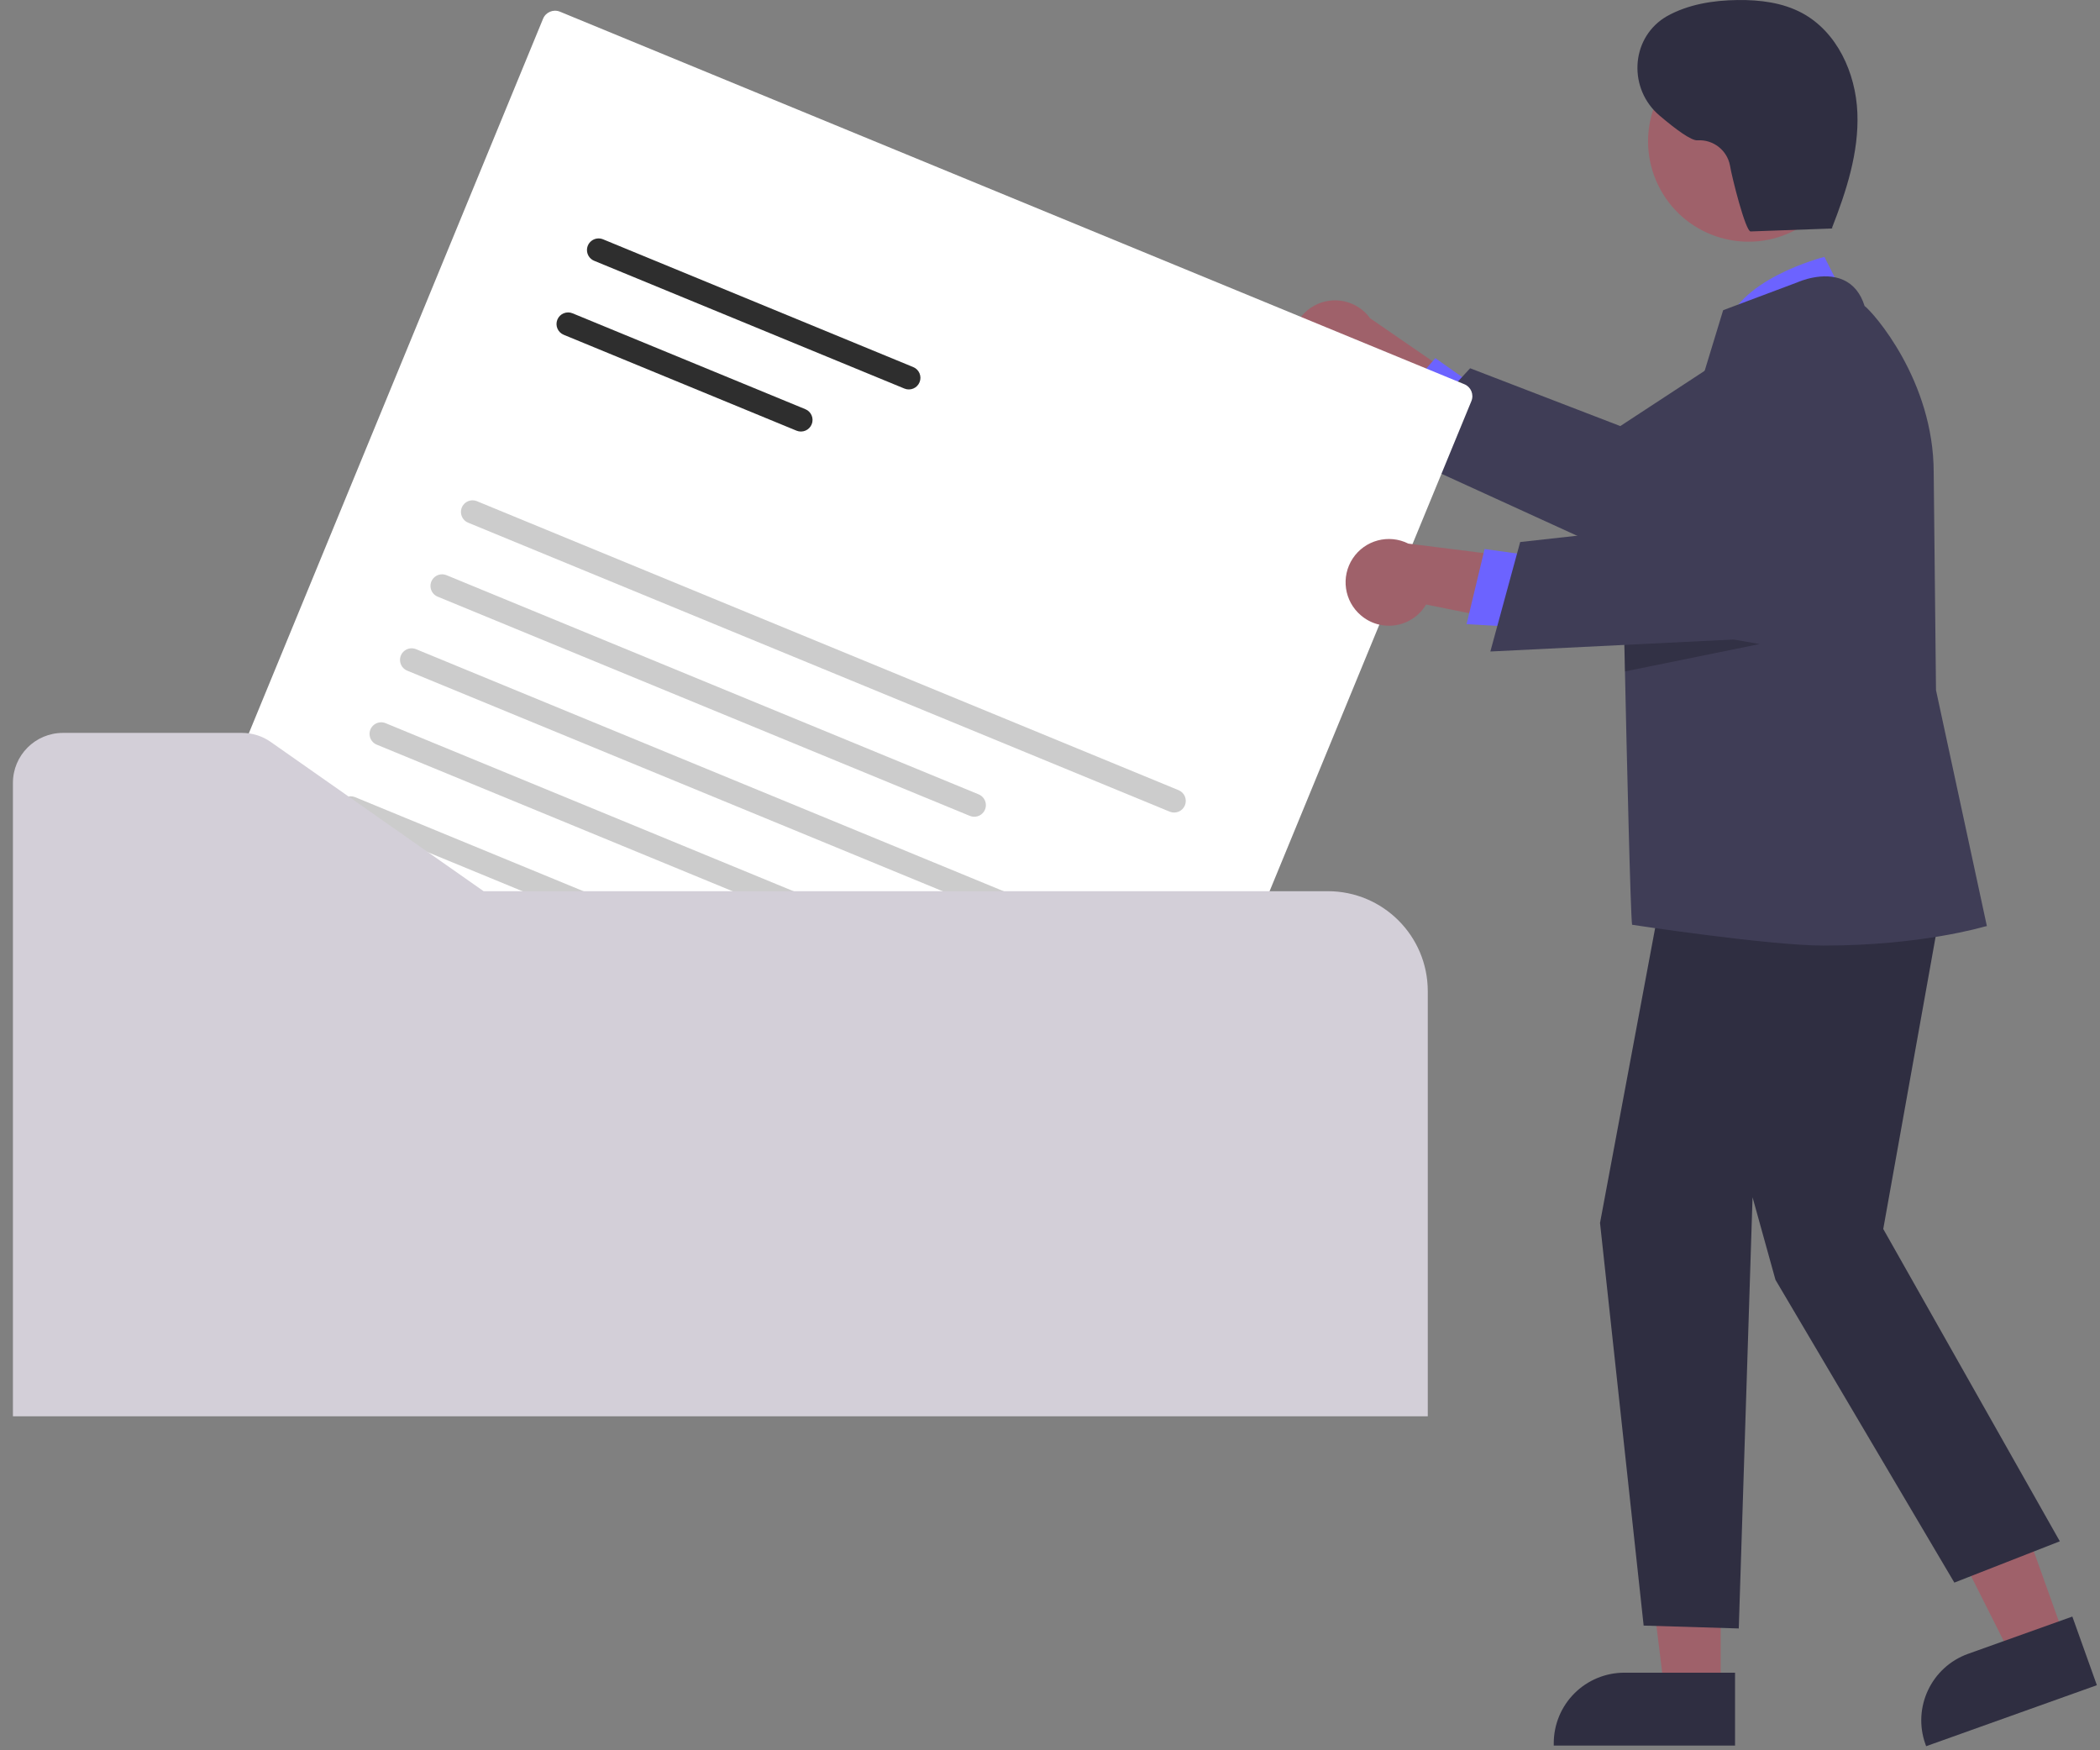 <svg width="84" height="70" viewBox="0 0 84 70" fill="none" xmlns="http://www.w3.org/2000/svg">
<rect x="0" y="0" width="84" height="70" fill="#808080" stroke="none"/>
<path d="M51.799 14.403C51.99 14.876 52.381 15.24 52.866 15.397C53.351 15.554 53.881 15.488 54.313 15.217L59.089 19.047L59.384 15.88L54.804 12.728C54.289 12.017 53.324 11.803 52.557 12.231C51.791 12.659 51.465 13.592 51.799 14.403H51.799Z" fill="#9F616A"/>
<path d="M59.195 15.582L57.413 14.323L55.391 16.659L57.743 18.053L59.195 15.582Z" fill="#6C63FF"/>
<path d="M58.805 14.728L64.812 17.04L70.594 13.253C71.831 12.444 73.476 12.677 74.438 13.799C75.4 14.92 75.381 16.581 74.392 17.68L74.341 17.738L65.447 22.506L55.732 18.068L58.805 14.728Z" fill="#3F3D56"/>
<path d="M41.789 56.127L5.61 41.228C5.347 41.119 5.222 40.817 5.33 40.554L21.723 0.748C21.832 0.485 22.133 0.359 22.397 0.467L58.575 15.367C58.839 15.475 58.964 15.777 58.856 16.04L42.463 55.846C42.354 56.11 42.053 56.235 41.789 56.127Z" fill="white"/>
<path d="M46.79 32.462L18.725 20.904C18.572 20.841 18.464 20.7 18.442 20.536C18.42 20.371 18.487 20.208 18.619 20.106C18.75 20.005 18.926 19.982 19.079 20.045L47.144 31.602C47.381 31.7 47.494 31.972 47.396 32.209C47.299 32.446 47.027 32.559 46.79 32.462L46.79 32.462Z" fill="#CCCCCC"/>
<path d="M38.794 32.63L17.507 23.863C17.353 23.8 17.245 23.66 17.223 23.495C17.201 23.331 17.269 23.167 17.4 23.066C17.532 22.964 17.707 22.941 17.861 23.004L39.148 31.77C39.301 31.834 39.409 31.974 39.431 32.138C39.453 32.303 39.386 32.467 39.254 32.568C39.123 32.669 38.947 32.693 38.794 32.63H38.794Z" fill="#CCCCCC"/>
<path d="M36.176 15.54L23.767 10.43C23.613 10.366 23.505 10.226 23.483 10.062C23.461 9.897 23.528 9.733 23.66 9.632C23.791 9.531 23.967 9.507 24.12 9.57L36.53 14.681C36.767 14.779 36.88 15.05 36.782 15.287C36.685 15.525 36.413 15.638 36.176 15.54H36.176Z" fill="#2E2E2E"/>
<path d="M31.86 17.224L22.548 13.389C22.311 13.291 22.198 13.02 22.295 12.782C22.393 12.545 22.665 12.432 22.902 12.53L32.214 16.365C32.451 16.462 32.565 16.734 32.467 16.971C32.369 17.208 32.098 17.322 31.86 17.224V17.224Z" fill="#2E2E2E"/>
<path d="M44.352 38.38L16.288 26.822C16.135 26.759 16.026 26.619 16.005 26.454C15.982 26.29 16.05 26.126 16.181 26.025C16.313 25.923 16.488 25.9 16.642 25.963L44.706 37.521C44.944 37.618 45.057 37.89 44.959 38.127C44.861 38.364 44.59 38.478 44.352 38.38V38.38Z" fill="#CCCCCC"/>
<path d="M36.356 38.548L15.069 29.781C14.916 29.718 14.808 29.578 14.786 29.413C14.764 29.249 14.831 29.085 14.963 28.984C15.094 28.883 15.27 28.859 15.423 28.922L36.71 37.689C36.864 37.752 36.972 37.892 36.994 38.057C37.016 38.221 36.948 38.385 36.817 38.486C36.685 38.588 36.51 38.611 36.356 38.548Z" fill="#CCCCCC"/>
<path d="M41.915 44.298L13.851 32.74C13.613 32.643 13.5 32.371 13.598 32.134C13.696 31.897 13.967 31.784 14.204 31.881L42.269 43.439C42.506 43.537 42.619 43.808 42.522 44.046C42.424 44.283 42.152 44.396 41.915 44.298Z" fill="#CCCCCC"/>
<path d="M40.697 47.258L12.632 35.7C12.395 35.602 12.282 35.331 12.379 35.093C12.477 34.856 12.749 34.743 12.986 34.841L41.05 46.398C41.204 46.462 41.312 46.602 41.334 46.766C41.356 46.931 41.288 47.095 41.157 47.196C41.026 47.297 40.85 47.321 40.697 47.258V47.258Z" fill="#CCCCCC"/>
<path d="M27.005 47.038C27.567 47.067 28.13 47.05 28.689 46.986C29.192 46.928 29.716 46.846 30.157 46.582C30.544 46.361 30.803 45.969 30.853 45.526C30.893 45.1 30.652 44.698 30.259 44.531C29.862 44.364 29.405 44.428 29.07 44.697C28.713 45.007 28.518 45.462 28.538 45.934C28.561 46.89 29.318 47.834 30.158 48.232C31.104 48.68 32.396 48.299 32.639 47.196C32.689 46.967 32.377 46.887 32.246 47.034C31.876 47.443 31.887 48.068 32.273 48.462C32.658 48.856 33.283 48.882 33.7 48.521L33.348 48.376C33.556 49.248 34.214 49.943 35.073 50.198C35.281 50.26 35.497 50.293 35.714 50.296C35.979 50.296 36.25 50.429 36.503 50.511L38.324 51.105C38.592 51.192 38.762 50.785 38.492 50.697L36.842 50.16C36.568 50.071 36.293 49.978 36.018 49.891C35.821 49.829 35.605 49.863 35.399 49.826C34.614 49.678 33.985 49.089 33.785 48.316C33.772 48.239 33.721 48.174 33.649 48.145C33.578 48.115 33.495 48.125 33.433 48.171C33.193 48.399 32.814 48.391 32.584 48.153C32.354 47.916 32.358 47.536 32.594 47.304L32.201 47.142C32.045 47.854 31.177 48.121 30.551 47.916C29.852 47.685 29.25 47.016 29.041 46.314C28.929 45.974 28.963 45.601 29.135 45.287C29.291 44.996 29.616 44.837 29.942 44.892C30.237 44.933 30.445 45.201 30.414 45.497C30.366 45.823 30.16 46.103 29.863 46.246C29.47 46.457 28.998 46.51 28.561 46.558C28.062 46.612 27.56 46.626 27.059 46.6C26.778 46.586 26.721 47.023 27.005 47.038L27.005 47.038Z" fill="#6C63FF"/>
<path d="M57.111 56.642H0.517L0.517 31.311C0.517 30.206 1.413 29.311 2.517 29.311H9.682C10.092 29.311 10.493 29.437 10.829 29.673L19.345 35.642H53.111C55.321 35.642 57.111 37.432 57.111 39.642V56.642Z" fill="#D3CFD8"/>
<path d="M82.601 65.537L80.483 66.294L76.555 58.484L79.681 57.367L82.601 65.537Z" fill="#9F616A"/>
<path d="M77.046 69.837L77.015 69.751C76.492 68.283 77.256 66.669 78.723 66.143L82.894 64.652L83.875 67.397L77.046 69.837Z" fill="#2F2E41"/>
<path d="M68.828 67.632H66.579L65.509 58.956L68.829 58.956L68.828 67.632Z" fill="#9F616A"/>
<path d="M69.402 69.812L62.15 69.811V69.72C62.15 68.971 62.447 68.253 62.976 67.724C63.506 67.194 64.224 66.897 64.972 66.897H64.973L69.402 66.897L69.402 69.812Z" fill="#2F2E41"/>
<path d="M73.954 12.207L72.976 10.274C72.976 10.274 69.332 11.187 69.001 13.299L73.954 12.207Z" fill="#6C63FF"/>
<path d="M77.99 34.307L75.33 49.151L82.393 61.642L78.174 63.294L71.019 51.185L70.102 47.883L69.551 65.128L65.746 65.013L64.001 48.91L66.799 33.94L77.99 34.307Z" fill="#2F2E41"/>
<path d="M77.44 27.601L77.348 18.896C77.348 15.207 74.92 12.487 74.583 12.236C74.425 11.73 74.141 11.381 73.739 11.198C72.93 10.831 71.94 11.272 71.898 11.291L68.928 12.405L68.914 12.445C68.883 12.539 65.887 22.371 65.134 24.838C65.027 25.192 64.966 25.395 64.966 25.395C64.966 25.395 64.977 25.965 64.998 26.853C65.064 29.904 65.222 36.7 65.284 36.985C65.284 36.985 70.769 37.817 72.941 37.817C76.848 37.817 79.33 37.069 79.386 37.056L79.475 37.038L77.44 27.601Z" fill="#3F3D56"/>
<circle cx="69.938" cy="5.651" r="4.015" transform="rotate(-28.663 69.938 5.651)" fill="#9F616A"/>
<path opacity="0.2" d="M70.383 25.758L64.998 26.853C64.977 25.965 64.966 25.395 64.966 25.395C64.966 25.395 65.027 25.192 65.134 24.838L70.383 25.758Z" fill="black"/>
<path d="M54.437 24.611C54.824 24.943 55.338 25.086 55.841 25.002C56.344 24.919 56.784 24.616 57.043 24.177L63.045 25.383L61.851 22.434L56.334 21.741C55.55 21.347 54.595 21.601 54.111 22.333C53.627 23.065 53.767 24.044 54.437 24.611V24.611Z" fill="#9F616A"/>
<path d="M61.546 22.257L59.384 21.958L58.663 24.962L61.392 25.118L61.546 22.257Z" fill="#6C63FF"/>
<path d="M60.807 21.678L67.204 20.968L70.598 14.947C71.323 13.659 72.891 13.11 74.261 13.664C75.632 14.217 76.378 15.701 76.006 17.131L75.987 17.206L70.282 25.53L59.614 26.056L60.807 21.678Z" fill="#3F3D56"/>
<path d="M73.357 9.136L70.025 9.256C69.822 9.263 69.271 7.071 69.199 6.616C69.081 6.004 68.527 5.574 67.904 5.612C67.655 5.636 67.026 5.17 66.377 4.618C65.144 3.57 65.209 1.603 66.562 0.718C66.599 0.694 66.635 0.671 66.671 0.651C67.525 0.173 68.524 0.013 69.502 0.001C70.389 -0.01 71.302 0.101 72.083 0.521C73.484 1.274 74.23 2.919 74.295 4.508C74.361 6.097 73.851 7.651 73.273 9.132" fill="#2F2E41"/>
</svg>
